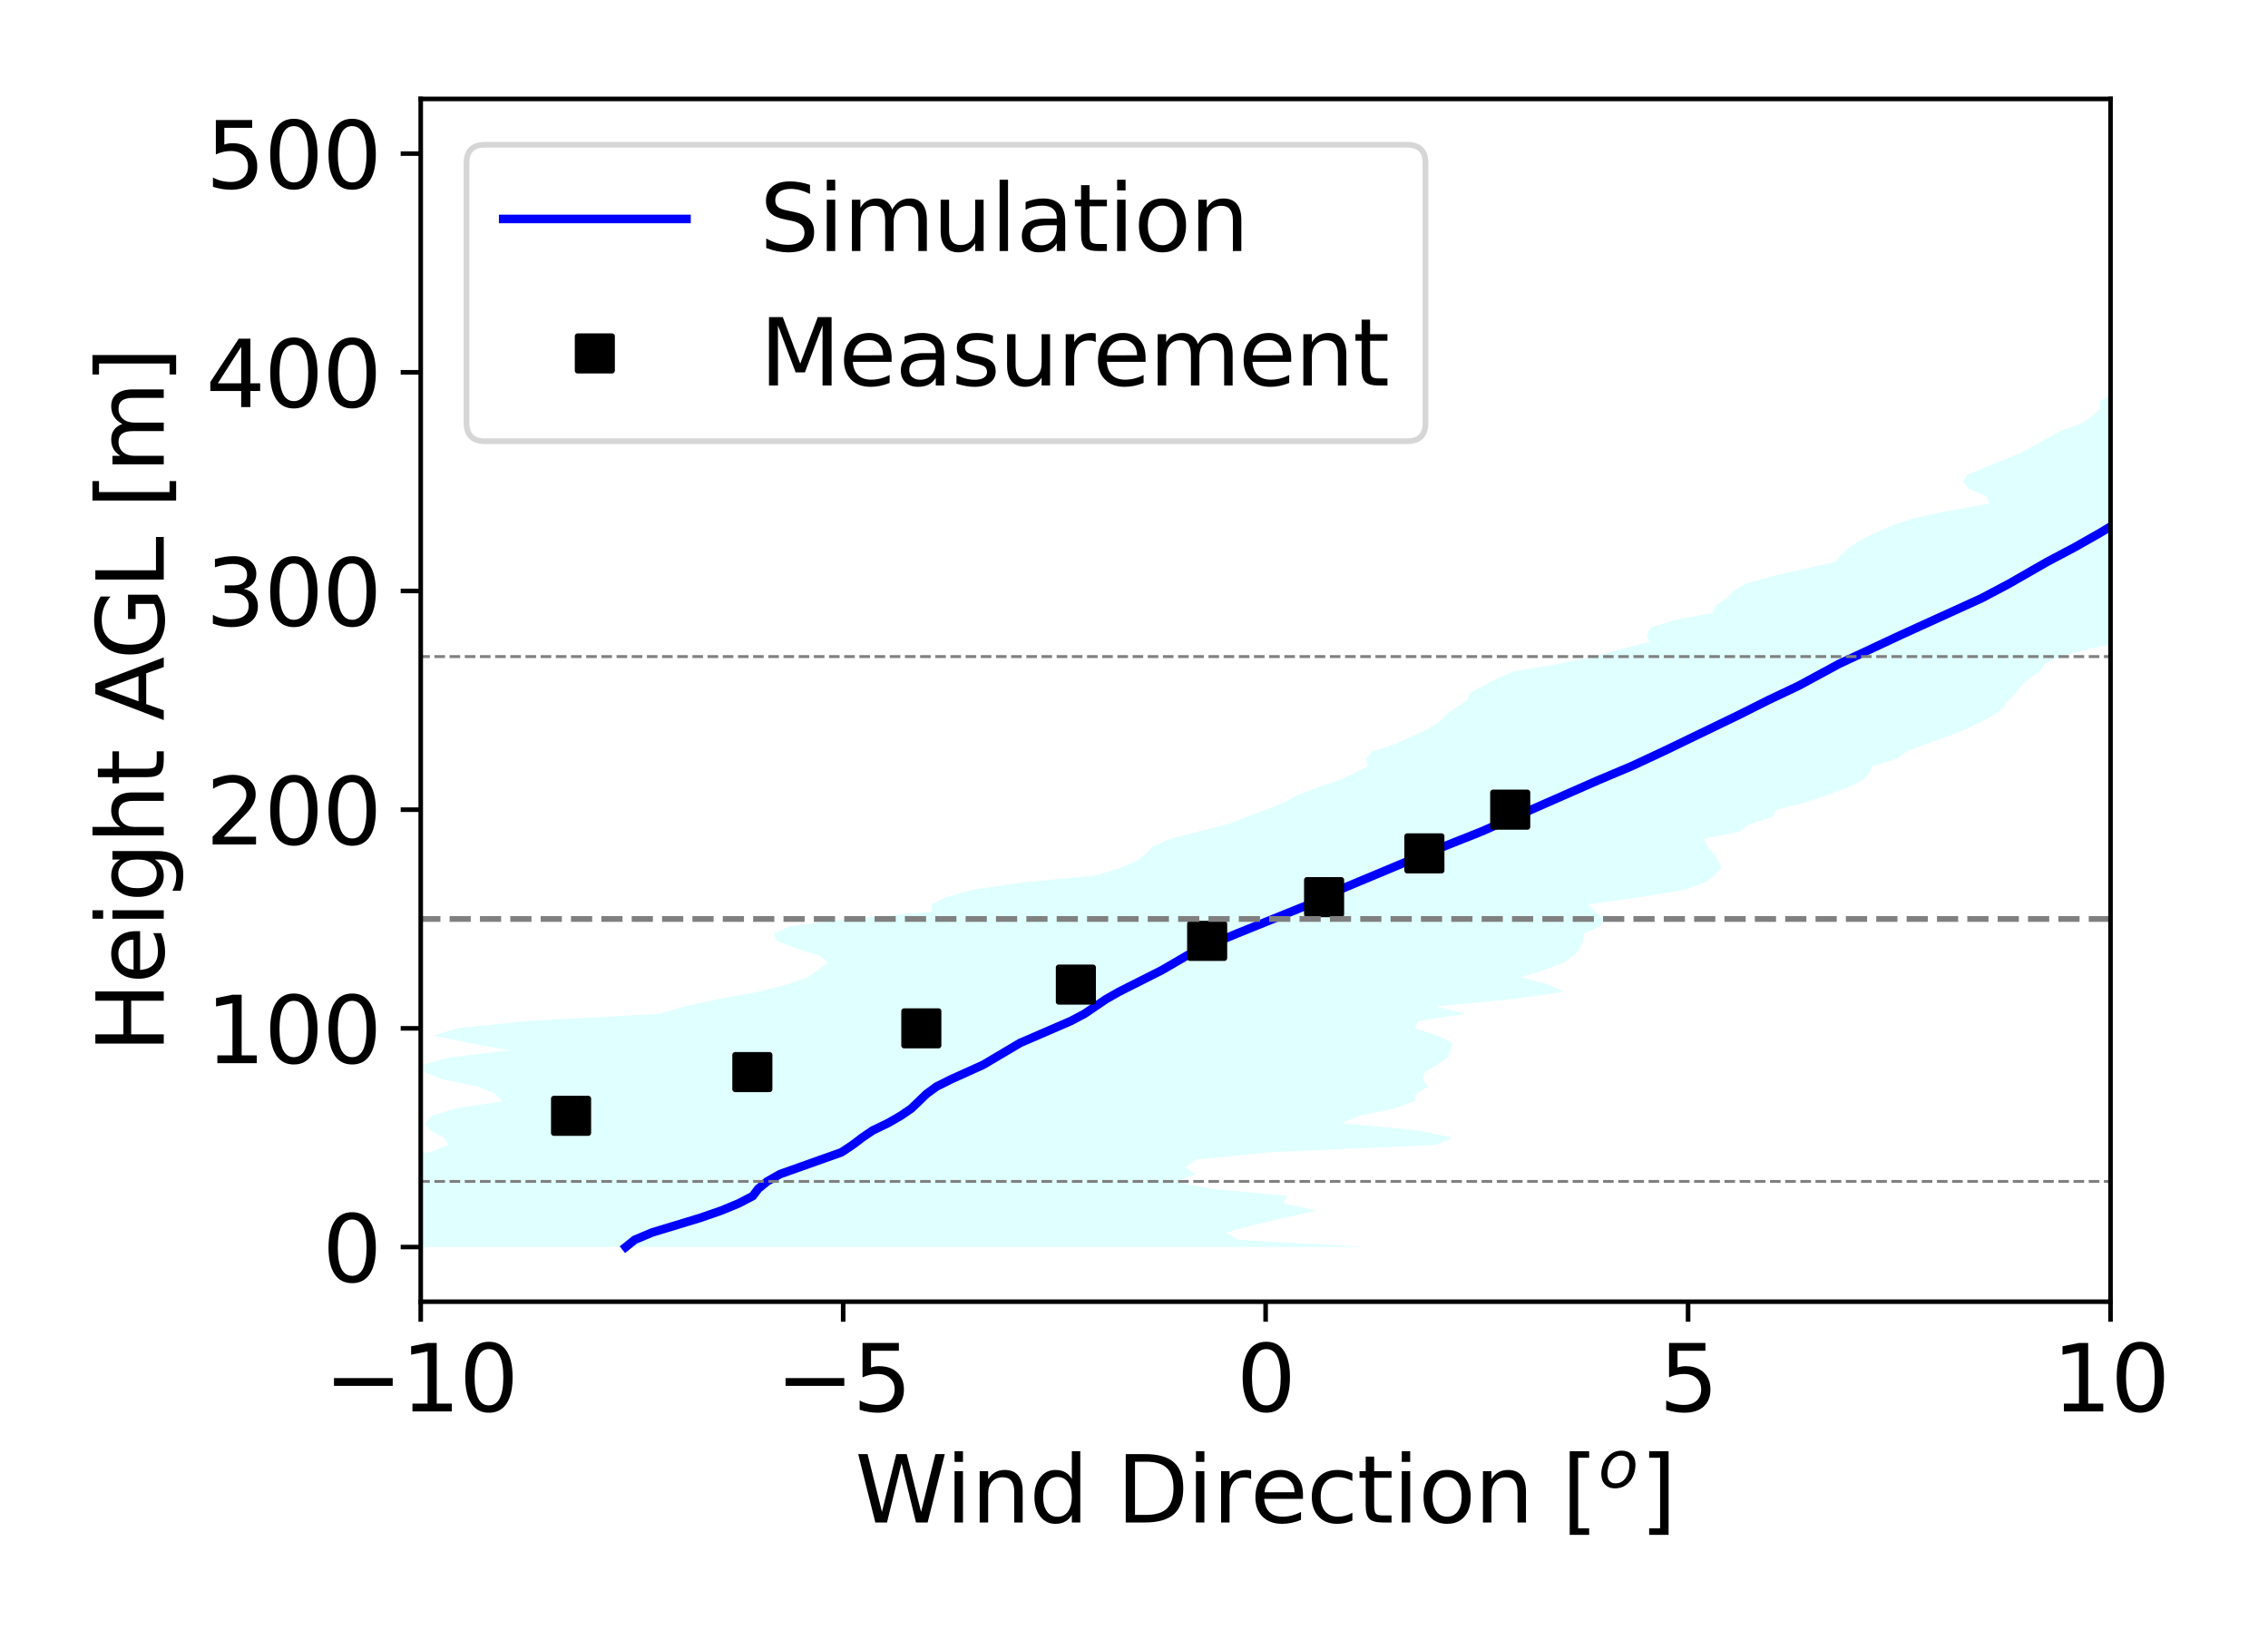 <?xml version="1.0" encoding="utf-8" standalone="no"?>
<!DOCTYPE svg PUBLIC "-//W3C//DTD SVG 1.1//EN"
  "http://www.w3.org/Graphics/SVG/1.1/DTD/svg11.dtd">
<svg xmlns:xlink="http://www.w3.org/1999/xlink" width="396pt" height="288pt" viewBox="0 0 396 288" xmlns="http://www.w3.org/2000/svg" version="1.1">
 <defs>
  <style type="text/css">*{stroke-linejoin: round; stroke-linecap: butt}</style>
 </defs>
 <g id="figure_1">
  <g id="patch_1">
   <path d="M 0 288 
L 396 288 
L 396 0 
L 0 0 
z
" style="fill: #ffffff"/>
  </g>
  <g id="axes_1">
   <g id="patch_2">
    <path d="M 73.46 227.32 
L 368.505 227.32 
L 368.505 17.28 
L 73.46 17.28 
z
" style="fill: #ffffff"/>
   </g>
   <g id="PolyCollection_1">
    <path d="M 238.683 217.773 
L 16.837 217.773 
L 42.171 216.5 
L 37.114 215.227 
L 54.601 213.954 
L 47.098 212.681 
L 36.825 211.408 
L 43.324 210.135 
L 58.838 208.862 
L 60.67 207.589 
L 66.071 206.316 
L 52.764 205.043 
L 44.945 203.77 
L 57.957 202.497 
L 74.942 201.224 
L 78.337 199.951 
L 77.549 198.678 
L 75.08 197.405 
L 74.292 196.132 
L 75.344 194.859 
L 79.488 193.586 
L 87.656 192.313 
L 86.535 191.04 
L 83.446 189.767 
L 77.261 188.494 
L 74.114 187.221 
L 73.851 185.948 
L 78.503 184.676 
L 88.733 183.403 
L 81.838 182.13 
L 75.73 180.857 
L 79.735 179.584 
L 91.846 178.311 
L 115.241 177.038 
L 119.413 175.765 
L 125.32 174.492 
L 132.312 173.219 
L 137.295 171.946 
L 141.02 170.673 
L 142.834 169.4 
L 144.567 168.127 
L 143.015 166.854 
L 138.776 165.581 
L 135.66 164.308 
L 135.129 163.035 
L 137.949 161.762 
L 148.111 160.489 
L 162.71 159.216 
L 162.641 157.943 
L 165.159 156.67 
L 169.747 155.397 
L 178.345 154.124 
L 191.495 152.851 
L 195.556 151.578 
L 198.556 150.305 
L 200.113 149.032 
L 201.364 147.759 
L 204.319 146.486 
L 209.281 145.213 
L 214.347 143.94 
L 217.646 142.668 
L 221.01 141.395 
L 224.246 140.122 
L 226.547 138.849 
L 229.835 137.576 
L 233.58 136.303 
L 236.466 135.03 
L 238.888 133.757 
L 238.527 132.484 
L 239.572 131.211 
L 243.598 129.938 
L 246.384 128.665 
L 249.158 127.392 
L 251.273 126.119 
L 252.448 124.846 
L 254.259 123.573 
L 256.178 122.3 
L 256.607 121.027 
L 258.951 119.754 
L 261.404 118.481 
L 264.368 117.208 
L 272.174 115.935 
L 278.23 114.662 
L 282.932 113.389 
L 287.934 112.116 
L 287.545 110.843 
L 288.262 109.57 
L 292.346 108.297 
L 298.978 107.024 
L 299.548 105.751 
L 301.522 104.478 
L 302.573 103.205 
L 304.823 101.932 
L 309.269 100.66 
L 314.856 99.387 
L 320.526 98.114 
L 321.478 96.841 
L 322.921 95.568 
L 324.886 94.295 
L 327.52 93.022 
L 330.339 91.749 
L 334.196 90.476 
L 340.232 89.203 
L 347.43 87.93 
L 346.817 86.657 
L 343.827 85.384 
L 342.665 84.111 
L 343.569 82.838 
L 346.757 81.565 
L 349.824 80.292 
L 352.957 79.019 
L 355.333 77.746 
L 357.543 76.473 
L 359.918 75.2 
L 363.477 73.927 
L 365.3 72.654 
L 366.711 71.381 
L 366.714 70.108 
L 368.62 68.835 
L 372.187 67.562 
L 372.486 66.289 
L 372.515 65.016 
L 373.886 63.743 
L 377.72 62.47 
L 383.364 61.197 
L 389.376 59.924 
L 394.621 58.652 
L 401.565 57.379 
L 401.871 56.106 
L 403.061 54.833 
L 406.208 53.56 
L 406.251 52.287 
L 406.432 51.014 
L 407.102 49.741 
L 408.54 48.468 
L 411.726 47.195 
L 416.824 45.922 
L 420.808 44.649 
L 425.394 43.376 
L 429.603 42.103 
L 430.986 40.83 
L 430.861 39.557 
L 435.279 38.284 
L 442.408 37.011 
L 448.806 35.738 
L 454.735 34.465 
L 460.325 33.192 
L 467.64 31.919 
L 471.714 30.646 
L 471.179 29.373 
L 469.907 28.1 
L 468.896 26.827 
L 490.247 26.827 
L 490.247 26.827 
L 489.29 28.1 
L 488.505 29.373 
L 487.946 30.646 
L 486.546 31.919 
L 485.536 33.192 
L 482.659 34.465 
L 478.635 35.738 
L 475.24 37.011 
L 472.765 38.284 
L 470.328 39.557 
L 466.401 40.83 
L 465.377 42.103 
L 464.315 43.376 
L 461.718 44.649 
L 458.813 45.922 
L 456.037 47.195 
L 453.937 48.468 
L 450.341 49.741 
L 448.232 51.014 
L 448.246 52.287 
L 448.044 53.56 
L 447.713 54.833 
L 447.391 56.106 
L 446.913 57.379 
L 446.101 58.652 
L 444.656 59.924 
L 443.869 61.197 
L 443.021 62.47 
L 442.642 63.743 
L 442.204 65.016 
L 441.611 66.289 
L 440.79 67.562 
L 437.557 68.835 
L 434.516 70.108 
L 429.252 71.381 
L 424.222 72.654 
L 422.552 73.927 
L 419.71 75.2 
L 418.429 76.473 
L 416.478 77.746 
L 414.074 79.019 
L 412.324 80.292 
L 409.562 81.565 
L 408.79 82.838 
L 407.542 84.111 
L 406.844 85.384 
L 405.795 86.657 
L 404.405 87.93 
L 402.386 89.203 
L 402.232 90.476 
L 401.696 91.749 
L 401.288 93.022 
L 399.875 94.295 
L 398.062 95.568 
L 395.854 96.841 
L 393.064 98.114 
L 391.294 99.387 
L 392.618 100.66 
L 390.143 101.932 
L 385.877 103.205 
L 384.709 104.478 
L 378.15 105.751 
L 375.204 107.024 
L 376.833 108.297 
L 376.47 109.57 
L 374.093 110.843 
L 370.576 112.116 
L 364.52 113.389 
L 359.511 114.662 
L 357.024 115.935 
L 356.163 117.208 
L 354.289 118.481 
L 352.883 119.754 
L 351.987 121.027 
L 350.714 122.3 
L 349.719 123.573 
L 348.175 124.846 
L 345.746 126.119 
L 343.126 127.392 
L 339.839 128.665 
L 336.232 129.938 
L 332.907 131.211 
L 331.259 132.484 
L 326.97 133.757 
L 326.446 135.03 
L 325.088 136.303 
L 322.399 137.576 
L 319.069 138.849 
L 315.181 140.122 
L 310.179 141.395 
L 309.443 142.668 
L 305.341 143.94 
L 303.803 145.213 
L 297.489 146.486 
L 298.076 147.759 
L 299.143 149.032 
L 300.055 150.305 
L 300.577 151.578 
L 299.337 152.851 
L 297.717 154.124 
L 294.041 155.397 
L 286.333 156.67 
L 277.281 157.943 
L 278.495 159.216 
L 280.062 160.489 
L 279.39 161.762 
L 276.549 163.035 
L 276.378 164.308 
L 275.867 165.581 
L 274.778 166.854 
L 273.008 168.127 
L 269.534 169.4 
L 265.509 170.673 
L 270.422 171.946 
L 273.067 173.219 
L 263.783 174.492 
L 250.642 175.765 
L 255.943 177.038 
L 247.59 178.311 
L 247.051 179.584 
L 251.008 180.857 
L 253.635 182.13 
L 253.273 183.403 
L 252.734 184.676 
L 250.869 185.948 
L 248.785 187.221 
L 248.411 188.494 
L 249.367 189.767 
L 247.196 191.04 
L 247.004 192.313 
L 243.322 193.586 
L 237.368 194.859 
L 234.226 196.132 
L 247.562 197.405 
L 253.579 198.678 
L 250.662 199.951 
L 221.508 201.224 
L 208.896 202.497 
L 206.931 203.77 
L 208.722 205.043 
L 205.305 206.316 
L 211.296 207.589 
L 224.87 208.862 
L 224.036 210.135 
L 229.947 211.408 
L 224.134 212.681 
L 218.824 213.954 
L 214.089 215.227 
L 216.14 216.5 
L 238.683 217.773 
z
" clip-path="url(#p321513da79)" style="fill: #e0ffff"/>
   </g>
   <g id="matplotlib.axis_1">
    <g id="xtick_1">
     <g id="line2d_1">
      <defs>
       <path id="mac8e17e23a" d="M 0 0 
L 0 3.5 
" style="stroke: #000000; stroke-width: 0.8"/>
      </defs>
      <g>
       <use xlink:href="#mac8e17e23a" x="73.46" y="227.32" style="stroke: #000000; stroke-width: 0.8"/>
      </g>
     </g>
     <g id="text_1">
      <!-- −10 -->
      <g transform="translate(56.576 246.477) scale(0.16 -0.16)">
       <defs>
        <path id="DejaVuSans-2212" d="M 678 2272 
L 4684 2272 
L 4684 1741 
L 678 1741 
L 678 2272 
z
" transform="scale(0.016)"/>
        <path id="DejaVuSans-31" d="M 794 531 
L 1825 531 
L 1825 4091 
L 703 3866 
L 703 4441 
L 1819 4666 
L 2450 4666 
L 2450 531 
L 3481 531 
L 3481 0 
L 794 0 
L 794 531 
z
" transform="scale(0.016)"/>
        <path id="DejaVuSans-30" d="M 2034 4250 
Q 1547 4250 1301 3770 
Q 1056 3291 1056 2328 
Q 1056 1369 1301 889 
Q 1547 409 2034 409 
Q 2525 409 2770 889 
Q 3016 1369 3016 2328 
Q 3016 3291 2770 3770 
Q 2525 4250 2034 4250 
z
M 2034 4750 
Q 2819 4750 3233 4129 
Q 3647 3509 3647 2328 
Q 3647 1150 3233 529 
Q 2819 -91 2034 -91 
Q 1250 -91 836 529 
Q 422 1150 422 2328 
Q 422 3509 836 4129 
Q 1250 4750 2034 4750 
z
" transform="scale(0.016)"/>
       </defs>
       <use xlink:href="#DejaVuSans-2212"/>
       <use xlink:href="#DejaVuSans-31" x="83.789"/>
       <use xlink:href="#DejaVuSans-30" x="147.412"/>
      </g>
     </g>
    </g>
    <g id="xtick_2">
     <g id="line2d_2">
      <g>
       <use xlink:href="#mac8e17e23a" x="147.221" y="227.32" style="stroke: #000000; stroke-width: 0.8"/>
      </g>
     </g>
     <g id="text_2">
      <!-- −5 -->
      <g transform="translate(135.428 246.477) scale(0.16 -0.16)">
       <defs>
        <path id="DejaVuSans-35" d="M 691 4666 
L 3169 4666 
L 3169 4134 
L 1269 4134 
L 1269 2991 
Q 1406 3038 1543 3061 
Q 1681 3084 1819 3084 
Q 2600 3084 3056 2656 
Q 3513 2228 3513 1497 
Q 3513 744 3044 326 
Q 2575 -91 1722 -91 
Q 1428 -91 1123 -41 
Q 819 9 494 109 
L 494 744 
Q 775 591 1075 516 
Q 1375 441 1709 441 
Q 2250 441 2565 725 
Q 2881 1009 2881 1497 
Q 2881 1984 2565 2268 
Q 2250 2553 1709 2553 
Q 1456 2553 1204 2497 
Q 953 2441 691 2322 
L 691 4666 
z
" transform="scale(0.016)"/>
       </defs>
       <use xlink:href="#DejaVuSans-2212"/>
       <use xlink:href="#DejaVuSans-35" x="83.789"/>
      </g>
     </g>
    </g>
    <g id="xtick_3">
     <g id="line2d_3">
      <g>
       <use xlink:href="#mac8e17e23a" x="220.982" y="227.32" style="stroke: #000000; stroke-width: 0.8"/>
      </g>
     </g>
     <g id="text_3">
      <!-- 0 -->
      <g transform="translate(215.893 246.477) scale(0.16 -0.16)">
       <use xlink:href="#DejaVuSans-30"/>
      </g>
     </g>
    </g>
    <g id="xtick_4">
     <g id="line2d_4">
      <g>
       <use xlink:href="#mac8e17e23a" x="294.744" y="227.32" style="stroke: #000000; stroke-width: 0.8"/>
      </g>
     </g>
     <g id="text_4">
      <!-- 5 -->
      <g transform="translate(289.654 246.477) scale(0.16 -0.16)">
       <use xlink:href="#DejaVuSans-35"/>
      </g>
     </g>
    </g>
    <g id="xtick_5">
     <g id="line2d_5">
      <g>
       <use xlink:href="#mac8e17e23a" x="368.505" y="227.32" style="stroke: #000000; stroke-width: 0.8"/>
      </g>
     </g>
     <g id="text_5">
      <!-- 10 -->
      <g transform="translate(358.325 246.477) scale(0.16 -0.16)">
       <use xlink:href="#DejaVuSans-31"/>
       <use xlink:href="#DejaVuSans-30" x="63.623"/>
      </g>
     </g>
    </g>
    <g id="text_6">
     <!-- Wind Direction [$^o$] -->
     <g transform="translate(149.303 265.962) scale(0.16 -0.16)">
      <defs>
       <path id="DejaVuSans-57" d="M 213 4666 
L 850 4666 
L 1831 722 
L 2809 4666 
L 3519 4666 
L 4500 722 
L 5478 4666 
L 6119 4666 
L 4947 0 
L 4153 0 
L 3169 4050 
L 2175 0 
L 1381 0 
L 213 4666 
z
" transform="scale(0.016)"/>
       <path id="DejaVuSans-69" d="M 603 3500 
L 1178 3500 
L 1178 0 
L 603 0 
L 603 3500 
z
M 603 4863 
L 1178 4863 
L 1178 4134 
L 603 4134 
L 603 4863 
z
" transform="scale(0.016)"/>
       <path id="DejaVuSans-6e" d="M 3513 2113 
L 3513 0 
L 2938 0 
L 2938 2094 
Q 2938 2591 2744 2837 
Q 2550 3084 2163 3084 
Q 1697 3084 1428 2787 
Q 1159 2491 1159 1978 
L 1159 0 
L 581 0 
L 581 3500 
L 1159 3500 
L 1159 2956 
Q 1366 3272 1645 3428 
Q 1925 3584 2291 3584 
Q 2894 3584 3203 3211 
Q 3513 2838 3513 2113 
z
" transform="scale(0.016)"/>
       <path id="DejaVuSans-64" d="M 2906 2969 
L 2906 4863 
L 3481 4863 
L 3481 0 
L 2906 0 
L 2906 525 
Q 2725 213 2448 61 
Q 2172 -91 1784 -91 
Q 1150 -91 751 415 
Q 353 922 353 1747 
Q 353 2572 751 3078 
Q 1150 3584 1784 3584 
Q 2172 3584 2448 3432 
Q 2725 3281 2906 2969 
z
M 947 1747 
Q 947 1113 1208 752 
Q 1469 391 1925 391 
Q 2381 391 2643 752 
Q 2906 1113 2906 1747 
Q 2906 2381 2643 2742 
Q 2381 3103 1925 3103 
Q 1469 3103 1208 2742 
Q 947 2381 947 1747 
z
" transform="scale(0.016)"/>
       <path id="DejaVuSans-20" transform="scale(0.016)"/>
       <path id="DejaVuSans-44" d="M 1259 4147 
L 1259 519 
L 2022 519 
Q 2988 519 3436 956 
Q 3884 1394 3884 2338 
Q 3884 3275 3436 3711 
Q 2988 4147 2022 4147 
L 1259 4147 
z
M 628 4666 
L 1925 4666 
Q 3281 4666 3915 4102 
Q 4550 3538 4550 2338 
Q 4550 1131 3912 565 
Q 3275 0 1925 0 
L 628 0 
L 628 4666 
z
" transform="scale(0.016)"/>
       <path id="DejaVuSans-72" d="M 2631 2963 
Q 2534 3019 2420 3045 
Q 2306 3072 2169 3072 
Q 1681 3072 1420 2755 
Q 1159 2438 1159 1844 
L 1159 0 
L 581 0 
L 581 3500 
L 1159 3500 
L 1159 2956 
Q 1341 3275 1631 3429 
Q 1922 3584 2338 3584 
Q 2397 3584 2469 3576 
Q 2541 3569 2628 3553 
L 2631 2963 
z
" transform="scale(0.016)"/>
       <path id="DejaVuSans-65" d="M 3597 1894 
L 3597 1613 
L 953 1613 
Q 991 1019 1311 708 
Q 1631 397 2203 397 
Q 2534 397 2845 478 
Q 3156 559 3463 722 
L 3463 178 
Q 3153 47 2828 -22 
Q 2503 -91 2169 -91 
Q 1331 -91 842 396 
Q 353 884 353 1716 
Q 353 2575 817 3079 
Q 1281 3584 2069 3584 
Q 2775 3584 3186 3129 
Q 3597 2675 3597 1894 
z
M 3022 2063 
Q 3016 2534 2758 2815 
Q 2500 3097 2075 3097 
Q 1594 3097 1305 2825 
Q 1016 2553 972 2059 
L 3022 2063 
z
" transform="scale(0.016)"/>
       <path id="DejaVuSans-63" d="M 3122 3366 
L 3122 2828 
Q 2878 2963 2633 3030 
Q 2388 3097 2138 3097 
Q 1578 3097 1268 2742 
Q 959 2388 959 1747 
Q 959 1106 1268 751 
Q 1578 397 2138 397 
Q 2388 397 2633 464 
Q 2878 531 3122 666 
L 3122 134 
Q 2881 22 2623 -34 
Q 2366 -91 2075 -91 
Q 1284 -91 818 406 
Q 353 903 353 1747 
Q 353 2603 823 3093 
Q 1294 3584 2113 3584 
Q 2378 3584 2631 3529 
Q 2884 3475 3122 3366 
z
" transform="scale(0.016)"/>
       <path id="DejaVuSans-74" d="M 1172 4494 
L 1172 3500 
L 2356 3500 
L 2356 3053 
L 1172 3053 
L 1172 1153 
Q 1172 725 1289 603 
Q 1406 481 1766 481 
L 2356 481 
L 2356 0 
L 1766 0 
Q 1100 0 847 248 
Q 594 497 594 1153 
L 594 3053 
L 172 3053 
L 172 3500 
L 594 3500 
L 594 4494 
L 1172 4494 
z
" transform="scale(0.016)"/>
       <path id="DejaVuSans-6f" d="M 1959 3097 
Q 1497 3097 1228 2736 
Q 959 2375 959 1747 
Q 959 1119 1226 758 
Q 1494 397 1959 397 
Q 2419 397 2687 759 
Q 2956 1122 2956 1747 
Q 2956 2369 2687 2733 
Q 2419 3097 1959 3097 
z
M 1959 3584 
Q 2709 3584 3137 3096 
Q 3566 2609 3566 1747 
Q 3566 888 3137 398 
Q 2709 -91 1959 -91 
Q 1206 -91 779 398 
Q 353 888 353 1747 
Q 353 2609 779 3096 
Q 1206 3584 1959 3584 
z
" transform="scale(0.016)"/>
       <path id="DejaVuSans-5b" d="M 550 4863 
L 1875 4863 
L 1875 4416 
L 1125 4416 
L 1125 -397 
L 1875 -397 
L 1875 -844 
L 550 -844 
L 550 4863 
z
" transform="scale(0.016)"/>
       <path id="DejaVuSans-Oblique-6f" d="M 1625 -91 
Q 1009 -91 651 289 
Q 294 669 294 1325 
Q 294 1706 417 2101 
Q 541 2497 738 2766 
Q 1047 3184 1428 3384 
Q 1809 3584 2291 3584 
Q 2888 3584 3255 3212 
Q 3622 2841 3622 2241 
Q 3622 1825 3500 1412 
Q 3378 1000 3181 728 
Q 2875 309 2494 109 
Q 2113 -91 1625 -91 
z
M 891 1344 
Q 891 869 1089 633 
Q 1288 397 1691 397 
Q 2269 397 2648 901 
Q 3028 1406 3028 2181 
Q 3028 2634 2825 2865 
Q 2622 3097 2228 3097 
Q 1903 3097 1650 2945 
Q 1397 2794 1197 2484 
Q 1050 2253 970 1956 
Q 891 1659 891 1344 
z
" transform="scale(0.016)"/>
       <path id="DejaVuSans-5d" d="M 1947 4863 
L 1947 -844 
L 622 -844 
L 622 -397 
L 1369 -397 
L 1369 4416 
L 622 4416 
L 622 4863 
L 1947 4863 
z
" transform="scale(0.016)"/>
      </defs>
      <use xlink:href="#DejaVuSans-57" transform="translate(0 0.519)"/>
      <use xlink:href="#DejaVuSans-69" transform="translate(98.877 0.519)"/>
      <use xlink:href="#DejaVuSans-6e" transform="translate(126.66 0.519)"/>
      <use xlink:href="#DejaVuSans-64" transform="translate(190.039 0.519)"/>
      <use xlink:href="#DejaVuSans-20" transform="translate(253.516 0.519)"/>
      <use xlink:href="#DejaVuSans-44" transform="translate(285.303 0.519)"/>
      <use xlink:href="#DejaVuSans-69" transform="translate(362.305 0.519)"/>
      <use xlink:href="#DejaVuSans-72" transform="translate(390.088 0.519)"/>
      <use xlink:href="#DejaVuSans-65" transform="translate(431.201 0.519)"/>
      <use xlink:href="#DejaVuSans-63" transform="translate(492.725 0.519)"/>
      <use xlink:href="#DejaVuSans-74" transform="translate(547.705 0.519)"/>
      <use xlink:href="#DejaVuSans-69" transform="translate(586.914 0.519)"/>
      <use xlink:href="#DejaVuSans-6f" transform="translate(614.697 0.519)"/>
      <use xlink:href="#DejaVuSans-6e" transform="translate(675.879 0.519)"/>
      <use xlink:href="#DejaVuSans-20" transform="translate(739.258 0.519)"/>
      <use xlink:href="#DejaVuSans-5b" transform="translate(771.045 0.519)"/>
      <use xlink:href="#DejaVuSans-Oblique-6f" transform="translate(811.016 38.8) scale(0.7)"/>
      <use xlink:href="#DejaVuSans-5d" transform="translate(856.577 0.519)"/>
     </g>
    </g>
   </g>
   <g id="matplotlib.axis_2">
    <g id="ytick_1">
     <g id="line2d_6">
      <defs>
       <path id="m3e79027770" d="M 0 0 
L -3.5 0 
" style="stroke: #000000; stroke-width: 0.8"/>
      </defs>
      <g>
       <use xlink:href="#m3e79027770" x="73.46" y="217.773" style="stroke: #000000; stroke-width: 0.8"/>
      </g>
     </g>
     <g id="text_7">
      <!-- 0 -->
      <g transform="translate(56.28 223.851) scale(0.16 -0.16)">
       <use xlink:href="#DejaVuSans-30"/>
      </g>
     </g>
    </g>
    <g id="ytick_2">
     <g id="line2d_7">
      <g>
       <use xlink:href="#m3e79027770" x="73.46" y="179.584" style="stroke: #000000; stroke-width: 0.8"/>
      </g>
     </g>
     <g id="text_8">
      <!-- 100 -->
      <g transform="translate(35.92 185.662) scale(0.16 -0.16)">
       <use xlink:href="#DejaVuSans-31"/>
       <use xlink:href="#DejaVuSans-30" x="63.623"/>
       <use xlink:href="#DejaVuSans-30" x="127.246"/>
      </g>
     </g>
    </g>
    <g id="ytick_3">
     <g id="line2d_8">
      <g>
       <use xlink:href="#m3e79027770" x="73.46" y="141.395" style="stroke: #000000; stroke-width: 0.8"/>
      </g>
     </g>
     <g id="text_9">
      <!-- 200 -->
      <g transform="translate(35.92 147.473) scale(0.16 -0.16)">
       <defs>
        <path id="DejaVuSans-32" d="M 1228 531 
L 3431 531 
L 3431 0 
L 469 0 
L 469 531 
Q 828 903 1448 1529 
Q 2069 2156 2228 2338 
Q 2531 2678 2651 2914 
Q 2772 3150 2772 3378 
Q 2772 3750 2511 3984 
Q 2250 4219 1831 4219 
Q 1534 4219 1204 4116 
Q 875 4013 500 3803 
L 500 4441 
Q 881 4594 1212 4672 
Q 1544 4750 1819 4750 
Q 2544 4750 2975 4387 
Q 3406 4025 3406 3419 
Q 3406 3131 3298 2873 
Q 3191 2616 2906 2266 
Q 2828 2175 2409 1742 
Q 1991 1309 1228 531 
z
" transform="scale(0.016)"/>
       </defs>
       <use xlink:href="#DejaVuSans-32"/>
       <use xlink:href="#DejaVuSans-30" x="63.623"/>
       <use xlink:href="#DejaVuSans-30" x="127.246"/>
      </g>
     </g>
    </g>
    <g id="ytick_4">
     <g id="line2d_9">
      <g>
       <use xlink:href="#m3e79027770" x="73.46" y="103.205" style="stroke: #000000; stroke-width: 0.8"/>
      </g>
     </g>
     <g id="text_10">
      <!-- 300 -->
      <g transform="translate(35.92 109.284) scale(0.16 -0.16)">
       <defs>
        <path id="DejaVuSans-33" d="M 2597 2516 
Q 3050 2419 3304 2112 
Q 3559 1806 3559 1356 
Q 3559 666 3084 287 
Q 2609 -91 1734 -91 
Q 1441 -91 1130 -33 
Q 819 25 488 141 
L 488 750 
Q 750 597 1062 519 
Q 1375 441 1716 441 
Q 2309 441 2620 675 
Q 2931 909 2931 1356 
Q 2931 1769 2642 2001 
Q 2353 2234 1838 2234 
L 1294 2234 
L 1294 2753 
L 1863 2753 
Q 2328 2753 2575 2939 
Q 2822 3125 2822 3475 
Q 2822 3834 2567 4026 
Q 2313 4219 1838 4219 
Q 1578 4219 1281 4162 
Q 984 4106 628 3988 
L 628 4550 
Q 988 4650 1302 4700 
Q 1616 4750 1894 4750 
Q 2613 4750 3031 4423 
Q 3450 4097 3450 3541 
Q 3450 3153 3228 2886 
Q 3006 2619 2597 2516 
z
" transform="scale(0.016)"/>
       </defs>
       <use xlink:href="#DejaVuSans-33"/>
       <use xlink:href="#DejaVuSans-30" x="63.623"/>
       <use xlink:href="#DejaVuSans-30" x="127.246"/>
      </g>
     </g>
    </g>
    <g id="ytick_5">
     <g id="line2d_10">
      <g>
       <use xlink:href="#m3e79027770" x="73.46" y="65.016" style="stroke: #000000; stroke-width: 0.8"/>
      </g>
     </g>
     <g id="text_11">
      <!-- 400 -->
      <g transform="translate(35.92 71.095) scale(0.16 -0.16)">
       <defs>
        <path id="DejaVuSans-34" d="M 2419 4116 
L 825 1625 
L 2419 1625 
L 2419 4116 
z
M 2253 4666 
L 3047 4666 
L 3047 1625 
L 3713 1625 
L 3713 1100 
L 3047 1100 
L 3047 0 
L 2419 0 
L 2419 1100 
L 313 1100 
L 313 1709 
L 2253 4666 
z
" transform="scale(0.016)"/>
       </defs>
       <use xlink:href="#DejaVuSans-34"/>
       <use xlink:href="#DejaVuSans-30" x="63.623"/>
       <use xlink:href="#DejaVuSans-30" x="127.246"/>
      </g>
     </g>
    </g>
    <g id="ytick_6">
     <g id="line2d_11">
      <g>
       <use xlink:href="#m3e79027770" x="73.46" y="26.827" style="stroke: #000000; stroke-width: 0.8"/>
      </g>
     </g>
     <g id="text_12">
      <!-- 500 -->
      <g transform="translate(35.92 32.906) scale(0.16 -0.16)">
       <use xlink:href="#DejaVuSans-35"/>
       <use xlink:href="#DejaVuSans-30" x="63.623"/>
       <use xlink:href="#DejaVuSans-30" x="127.246"/>
      </g>
     </g>
    </g>
    <g id="text_13">
     <!-- Height AGL [m] -->
     <g transform="translate(28.593 183.855) rotate(-90) scale(0.16 -0.16)">
      <defs>
       <path id="DejaVuSans-48" d="M 628 4666 
L 1259 4666 
L 1259 2753 
L 3553 2753 
L 3553 4666 
L 4184 4666 
L 4184 0 
L 3553 0 
L 3553 2222 
L 1259 2222 
L 1259 0 
L 628 0 
L 628 4666 
z
" transform="scale(0.016)"/>
       <path id="DejaVuSans-67" d="M 2906 1791 
Q 2906 2416 2648 2759 
Q 2391 3103 1925 3103 
Q 1463 3103 1205 2759 
Q 947 2416 947 1791 
Q 947 1169 1205 825 
Q 1463 481 1925 481 
Q 2391 481 2648 825 
Q 2906 1169 2906 1791 
z
M 3481 434 
Q 3481 -459 3084 -895 
Q 2688 -1331 1869 -1331 
Q 1566 -1331 1297 -1286 
Q 1028 -1241 775 -1147 
L 775 -588 
Q 1028 -725 1275 -790 
Q 1522 -856 1778 -856 
Q 2344 -856 2625 -561 
Q 2906 -266 2906 331 
L 2906 616 
Q 2728 306 2450 153 
Q 2172 0 1784 0 
Q 1141 0 747 490 
Q 353 981 353 1791 
Q 353 2603 747 3093 
Q 1141 3584 1784 3584 
Q 2172 3584 2450 3431 
Q 2728 3278 2906 2969 
L 2906 3500 
L 3481 3500 
L 3481 434 
z
" transform="scale(0.016)"/>
       <path id="DejaVuSans-68" d="M 3513 2113 
L 3513 0 
L 2938 0 
L 2938 2094 
Q 2938 2591 2744 2837 
Q 2550 3084 2163 3084 
Q 1697 3084 1428 2787 
Q 1159 2491 1159 1978 
L 1159 0 
L 581 0 
L 581 4863 
L 1159 4863 
L 1159 2956 
Q 1366 3272 1645 3428 
Q 1925 3584 2291 3584 
Q 2894 3584 3203 3211 
Q 3513 2838 3513 2113 
z
" transform="scale(0.016)"/>
       <path id="DejaVuSans-41" d="M 2188 4044 
L 1331 1722 
L 3047 1722 
L 2188 4044 
z
M 1831 4666 
L 2547 4666 
L 4325 0 
L 3669 0 
L 3244 1197 
L 1141 1197 
L 716 0 
L 50 0 
L 1831 4666 
z
" transform="scale(0.016)"/>
       <path id="DejaVuSans-47" d="M 3809 666 
L 3809 1919 
L 2778 1919 
L 2778 2438 
L 4434 2438 
L 4434 434 
Q 4069 175 3628 42 
Q 3188 -91 2688 -91 
Q 1594 -91 976 548 
Q 359 1188 359 2328 
Q 359 3472 976 4111 
Q 1594 4750 2688 4750 
Q 3144 4750 3555 4637 
Q 3966 4525 4313 4306 
L 4313 3634 
Q 3963 3931 3569 4081 
Q 3175 4231 2741 4231 
Q 1884 4231 1454 3753 
Q 1025 3275 1025 2328 
Q 1025 1384 1454 906 
Q 1884 428 2741 428 
Q 3075 428 3337 486 
Q 3600 544 3809 666 
z
" transform="scale(0.016)"/>
       <path id="DejaVuSans-4c" d="M 628 4666 
L 1259 4666 
L 1259 531 
L 3531 531 
L 3531 0 
L 628 0 
L 628 4666 
z
" transform="scale(0.016)"/>
       <path id="DejaVuSans-6d" d="M 3328 2828 
Q 3544 3216 3844 3400 
Q 4144 3584 4550 3584 
Q 5097 3584 5394 3201 
Q 5691 2819 5691 2113 
L 5691 0 
L 5113 0 
L 5113 2094 
Q 5113 2597 4934 2840 
Q 4756 3084 4391 3084 
Q 3944 3084 3684 2787 
Q 3425 2491 3425 1978 
L 3425 0 
L 2847 0 
L 2847 2094 
Q 2847 2600 2669 2842 
Q 2491 3084 2119 3084 
Q 1678 3084 1418 2786 
Q 1159 2488 1159 1978 
L 1159 0 
L 581 0 
L 581 3500 
L 1159 3500 
L 1159 2956 
Q 1356 3278 1631 3431 
Q 1906 3584 2284 3584 
Q 2666 3584 2933 3390 
Q 3200 3197 3328 2828 
z
" transform="scale(0.016)"/>
      </defs>
      <use xlink:href="#DejaVuSans-48"/>
      <use xlink:href="#DejaVuSans-65" x="75.195"/>
      <use xlink:href="#DejaVuSans-69" x="136.719"/>
      <use xlink:href="#DejaVuSans-67" x="164.502"/>
      <use xlink:href="#DejaVuSans-68" x="227.979"/>
      <use xlink:href="#DejaVuSans-74" x="291.357"/>
      <use xlink:href="#DejaVuSans-20" x="330.566"/>
      <use xlink:href="#DejaVuSans-41" x="362.354"/>
      <use xlink:href="#DejaVuSans-47" x="429.012"/>
      <use xlink:href="#DejaVuSans-4c" x="506.502"/>
      <use xlink:href="#DejaVuSans-20" x="562.215"/>
      <use xlink:href="#DejaVuSans-5b" x="594.002"/>
      <use xlink:href="#DejaVuSans-6d" x="633.016"/>
      <use xlink:href="#DejaVuSans-5d" x="730.428"/>
     </g>
    </g>
   </g>
   <g id="line2d_12">
    <path d="M 109.254 217.773 
L 110.842 216.5 
L 113.873 215.227 
L 122.261 212.681 
L 125.938 211.408 
L 129.014 210.135 
L 131.445 208.862 
L 132.397 207.589 
L 133.957 206.316 
L 136.192 205.043 
L 146.936 201.224 
L 148.849 199.951 
L 150.525 198.678 
L 152.398 197.405 
L 155.046 196.132 
L 157.258 194.859 
L 159.12 193.586 
L 161.764 191.04 
L 163.495 189.767 
L 166.042 188.494 
L 171.675 185.948 
L 178.119 182.13 
L 186.953 178.311 
L 189.362 177.038 
L 193.106 174.492 
L 195.343 173.219 
L 202.908 169.4 
L 207.276 166.854 
L 209.854 165.581 
L 215.957 163.035 
L 228.575 157.943 
L 233.833 155.397 
L 249.056 149.032 
L 258.666 145.213 
L 278.94 136.303 
L 284.972 133.757 
L 290.438 131.211 
L 303.618 124.846 
L 308.688 122.3 
L 314.051 119.754 
L 321.105 115.935 
L 331.993 110.843 
L 345.981 104.478 
L 350.794 101.932 
L 357.443 98.114 
L 362.257 95.568 
L 366.735 93.022 
L 381.533 84.111 
L 387.239 80.292 
L 397 73.624 
L 397 73.624 
" clip-path="url(#p321513da79)" style="fill: none; stroke: #0000ff; stroke-width: 1.5; stroke-linecap: square"/>
   </g>
   <g id="line2d_13">
    <defs>
     <path id="mcf0a1e0baa" d="M -3 3 
L 3 3 
L 3 -3 
L -3 -3 
z
" style="stroke: #000000; stroke-linejoin: miter"/>
    </defs>
    <g clip-path="url(#p321513da79)">
     <use xlink:href="#mcf0a1e0baa" x="29.41" y="210.135" style="stroke: #000000; stroke-linejoin: miter"/>
     <use xlink:href="#mcf0a1e0baa" x="63.873" y="202.497" style="stroke: #000000; stroke-linejoin: miter"/>
     <use xlink:href="#mcf0a1e0baa" x="99.71" y="194.859" style="stroke: #000000; stroke-linejoin: miter"/>
     <use xlink:href="#mcf0a1e0baa" x="131.364" y="187.221" style="stroke: #000000; stroke-linejoin: miter"/>
     <use xlink:href="#mcf0a1e0baa" x="160.866" y="179.584" style="stroke: #000000; stroke-linejoin: miter"/>
     <use xlink:href="#mcf0a1e0baa" x="187.85" y="171.946" style="stroke: #000000; stroke-linejoin: miter"/>
     <use xlink:href="#mcf0a1e0baa" x="210.774" y="164.308" style="stroke: #000000; stroke-linejoin: miter"/>
     <use xlink:href="#mcf0a1e0baa" x="231.191" y="156.67" style="stroke: #000000; stroke-linejoin: miter"/>
     <use xlink:href="#mcf0a1e0baa" x="248.703" y="149.032" style="stroke: #000000; stroke-linejoin: miter"/>
     <use xlink:href="#mcf0a1e0baa" x="263.689" y="141.395" style="stroke: #000000; stroke-linejoin: miter"/>
    </g>
   </g>
   <g id="LineCollection_1">
    <path d="M -1 160.489 
L 397 160.489 
" clip-path="url(#p321513da79)" style="fill: none; stroke-dasharray: 3.7,1.6; stroke-dashoffset: 0; stroke: #808080"/>
   </g>
   <g id="LineCollection_2">
    <path d="M -1 114.662 
L 397 114.662 
" clip-path="url(#p321513da79)" style="fill: none; stroke-dasharray: 1.85,0.8; stroke-dashoffset: 0; stroke: #808080; stroke-width: 0.5"/>
   </g>
   <g id="LineCollection_3">
    <path d="M -1 206.316 
L 397 206.316 
" clip-path="url(#p321513da79)" style="fill: none; stroke-dasharray: 1.85,0.8; stroke-dashoffset: 0; stroke: #808080; stroke-width: 0.5"/>
   </g>
   <g id="patch_3">
    <path d="M 73.46 227.32 
L 73.46 17.28 
" style="fill: none; stroke: #000000; stroke-width: 0.8; stroke-linejoin: miter; stroke-linecap: square"/>
   </g>
   <g id="patch_4">
    <path d="M 368.505 227.32 
L 368.505 17.28 
" style="fill: none; stroke: #000000; stroke-width: 0.8; stroke-linejoin: miter; stroke-linecap: square"/>
   </g>
   <g id="patch_5">
    <path d="M 73.46 227.32 
L 368.505 227.32 
" style="fill: none; stroke: #000000; stroke-width: 0.8; stroke-linejoin: miter; stroke-linecap: square"/>
   </g>
   <g id="patch_6">
    <path d="M 73.46 17.28 
L 368.505 17.28 
" style="fill: none; stroke: #000000; stroke-width: 0.8; stroke-linejoin: miter; stroke-linecap: square"/>
   </g>
   <g id="legend_1">
    <g id="patch_7">
     <path d="M 84.66 77.05 
L 245.695 77.05 
Q 248.895 77.05 248.895 73.85 
L 248.895 28.48 
Q 248.895 25.28 245.695 25.28 
L 84.66 25.28 
Q 81.46 25.28 81.46 28.48 
L 81.46 73.85 
Q 81.46 77.05 84.66 77.05 
z
" style="fill: #ffffff; opacity: 0.8; stroke: #cccccc; stroke-linejoin: miter"/>
    </g>
    <g id="line2d_14">
     <path d="M 87.86 38.237 
L 103.86 38.237 
L 119.86 38.237 
" style="fill: none; stroke: #0000ff; stroke-width: 1.5; stroke-linecap: square"/>
    </g>
    <g id="text_14">
     <!-- Simulation -->
     <g transform="translate(132.66 43.837) scale(0.16 -0.16)">
      <defs>
       <path id="DejaVuSans-53" d="M 3425 4513 
L 3425 3897 
Q 3066 4069 2747 4153 
Q 2428 4238 2131 4238 
Q 1616 4238 1336 4038 
Q 1056 3838 1056 3469 
Q 1056 3159 1242 3001 
Q 1428 2844 1947 2747 
L 2328 2669 
Q 3034 2534 3370 2195 
Q 3706 1856 3706 1288 
Q 3706 609 3251 259 
Q 2797 -91 1919 -91 
Q 1588 -91 1214 -16 
Q 841 59 441 206 
L 441 856 
Q 825 641 1194 531 
Q 1563 422 1919 422 
Q 2459 422 2753 634 
Q 3047 847 3047 1241 
Q 3047 1584 2836 1778 
Q 2625 1972 2144 2069 
L 1759 2144 
Q 1053 2284 737 2584 
Q 422 2884 422 3419 
Q 422 4038 858 4394 
Q 1294 4750 2059 4750 
Q 2388 4750 2728 4690 
Q 3069 4631 3425 4513 
z
" transform="scale(0.016)"/>
       <path id="DejaVuSans-75" d="M 544 1381 
L 544 3500 
L 1119 3500 
L 1119 1403 
Q 1119 906 1312 657 
Q 1506 409 1894 409 
Q 2359 409 2629 706 
Q 2900 1003 2900 1516 
L 2900 3500 
L 3475 3500 
L 3475 0 
L 2900 0 
L 2900 538 
Q 2691 219 2414 64 
Q 2138 -91 1772 -91 
Q 1169 -91 856 284 
Q 544 659 544 1381 
z
M 1991 3584 
L 1991 3584 
z
" transform="scale(0.016)"/>
       <path id="DejaVuSans-6c" d="M 603 4863 
L 1178 4863 
L 1178 0 
L 603 0 
L 603 4863 
z
" transform="scale(0.016)"/>
       <path id="DejaVuSans-61" d="M 2194 1759 
Q 1497 1759 1228 1600 
Q 959 1441 959 1056 
Q 959 750 1161 570 
Q 1363 391 1709 391 
Q 2188 391 2477 730 
Q 2766 1069 2766 1631 
L 2766 1759 
L 2194 1759 
z
M 3341 1997 
L 3341 0 
L 2766 0 
L 2766 531 
Q 2569 213 2275 61 
Q 1981 -91 1556 -91 
Q 1019 -91 701 211 
Q 384 513 384 1019 
Q 384 1609 779 1909 
Q 1175 2209 1959 2209 
L 2766 2209 
L 2766 2266 
Q 2766 2663 2505 2880 
Q 2244 3097 1772 3097 
Q 1472 3097 1187 3025 
Q 903 2953 641 2809 
L 641 3341 
Q 956 3463 1253 3523 
Q 1550 3584 1831 3584 
Q 2591 3584 2966 3190 
Q 3341 2797 3341 1997 
z
" transform="scale(0.016)"/>
      </defs>
      <use xlink:href="#DejaVuSans-53"/>
      <use xlink:href="#DejaVuSans-69" x="63.477"/>
      <use xlink:href="#DejaVuSans-6d" x="91.26"/>
      <use xlink:href="#DejaVuSans-75" x="188.672"/>
      <use xlink:href="#DejaVuSans-6c" x="252.051"/>
      <use xlink:href="#DejaVuSans-61" x="279.834"/>
      <use xlink:href="#DejaVuSans-74" x="341.113"/>
      <use xlink:href="#DejaVuSans-69" x="380.322"/>
      <use xlink:href="#DejaVuSans-6f" x="408.105"/>
      <use xlink:href="#DejaVuSans-6e" x="469.287"/>
     </g>
    </g>
    <g id="line2d_15">
     <g>
      <use xlink:href="#mcf0a1e0baa" x="103.86" y="61.722" style="stroke: #000000; stroke-linejoin: miter"/>
     </g>
    </g>
    <g id="text_15">
     <!-- Measurement -->
     <g transform="translate(132.66 67.323) scale(0.16 -0.16)">
      <defs>
       <path id="DejaVuSans-4d" d="M 628 4666 
L 1569 4666 
L 2759 1491 
L 3956 4666 
L 4897 4666 
L 4897 0 
L 4281 0 
L 4281 4097 
L 3078 897 
L 2444 897 
L 1241 4097 
L 1241 0 
L 628 0 
L 628 4666 
z
" transform="scale(0.016)"/>
       <path id="DejaVuSans-73" d="M 2834 3397 
L 2834 2853 
Q 2591 2978 2328 3040 
Q 2066 3103 1784 3103 
Q 1356 3103 1142 2972 
Q 928 2841 928 2578 
Q 928 2378 1081 2264 
Q 1234 2150 1697 2047 
L 1894 2003 
Q 2506 1872 2764 1633 
Q 3022 1394 3022 966 
Q 3022 478 2636 193 
Q 2250 -91 1575 -91 
Q 1294 -91 989 -36 
Q 684 19 347 128 
L 347 722 
Q 666 556 975 473 
Q 1284 391 1588 391 
Q 1994 391 2212 530 
Q 2431 669 2431 922 
Q 2431 1156 2273 1281 
Q 2116 1406 1581 1522 
L 1381 1569 
Q 847 1681 609 1914 
Q 372 2147 372 2553 
Q 372 3047 722 3315 
Q 1072 3584 1716 3584 
Q 2034 3584 2315 3537 
Q 2597 3491 2834 3397 
z
" transform="scale(0.016)"/>
      </defs>
      <use xlink:href="#DejaVuSans-4d"/>
      <use xlink:href="#DejaVuSans-65" x="86.279"/>
      <use xlink:href="#DejaVuSans-61" x="147.803"/>
      <use xlink:href="#DejaVuSans-73" x="209.082"/>
      <use xlink:href="#DejaVuSans-75" x="261.182"/>
      <use xlink:href="#DejaVuSans-72" x="324.561"/>
      <use xlink:href="#DejaVuSans-65" x="363.424"/>
      <use xlink:href="#DejaVuSans-6d" x="424.947"/>
      <use xlink:href="#DejaVuSans-65" x="522.359"/>
      <use xlink:href="#DejaVuSans-6e" x="583.883"/>
      <use xlink:href="#DejaVuSans-74" x="647.262"/>
     </g>
    </g>
   </g>
  </g>
 </g>
 <defs>
  <clipPath id="p321513da79">
   <rect x="73.46" y="17.28" width="295.045" height="210.04"/>
  </clipPath>
 </defs>
</svg>

